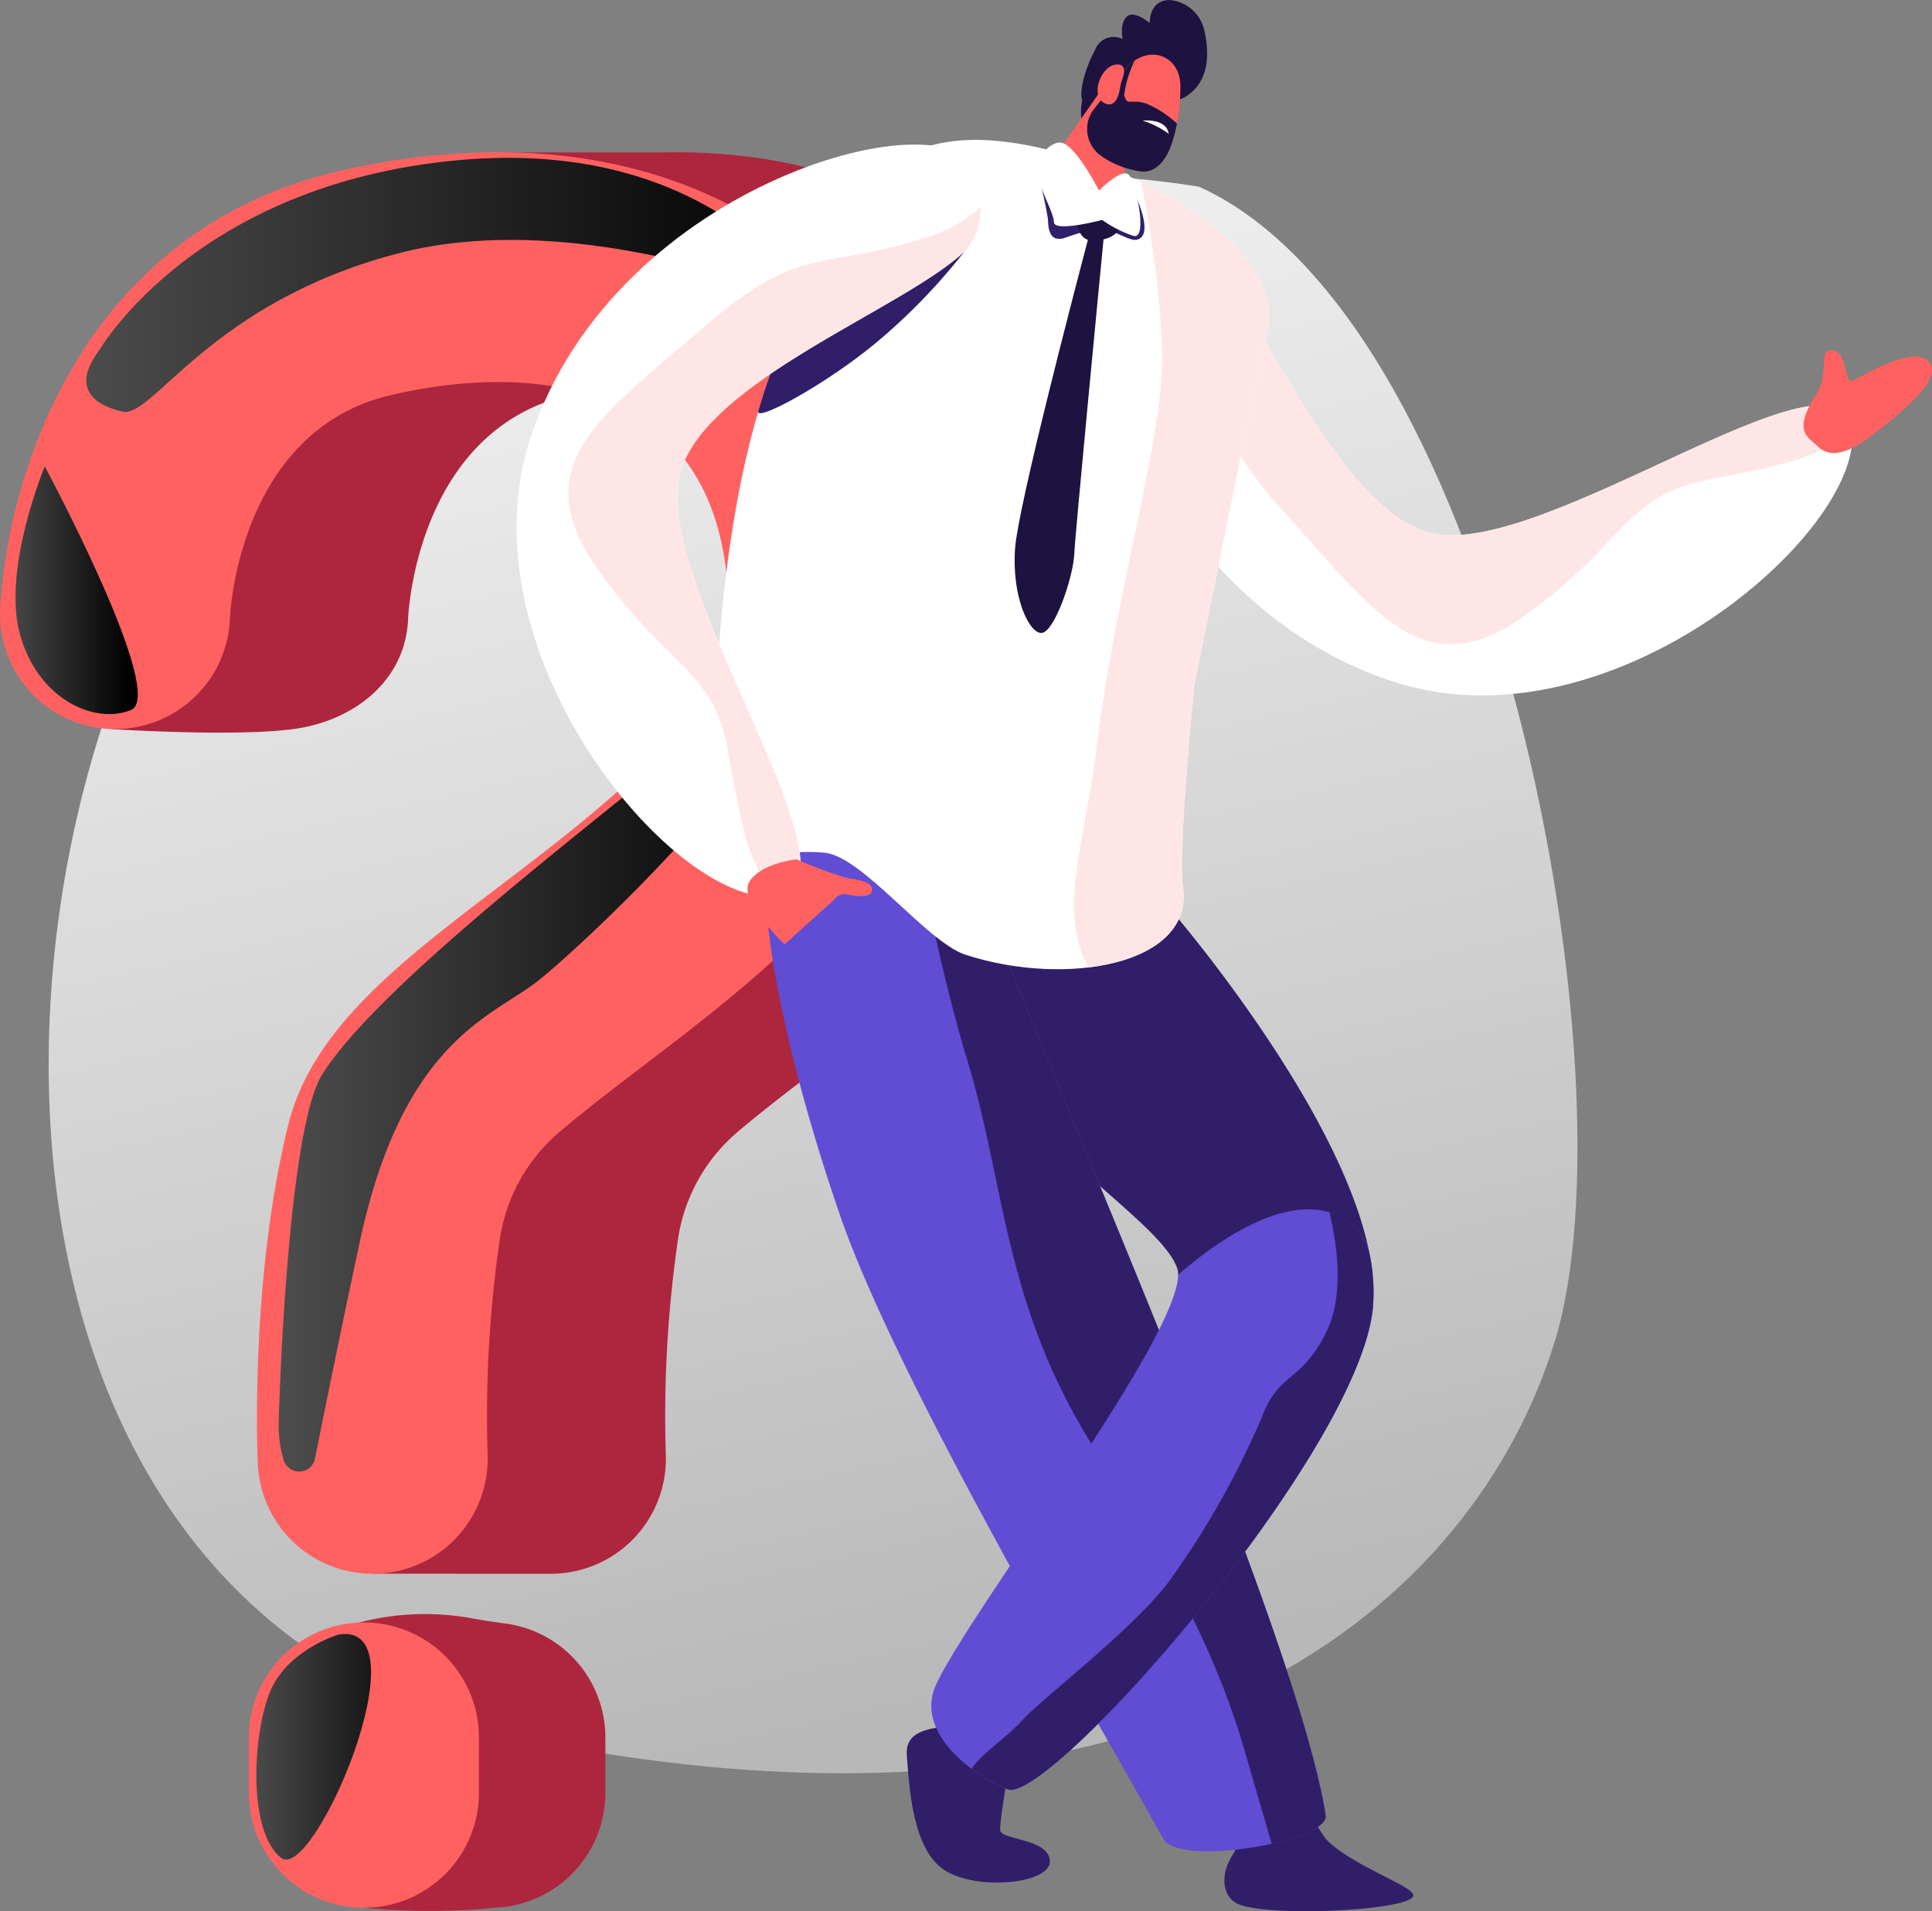 <svg xmlns="http://www.w3.org/2000/svg" xmlns:xlink="http://www.w3.org/1999/xlink" width="136.052" height="134.598" viewBox="0 0 136.052 134.598">
  <rect x="0" y="0" width="136.052" height="134.598" fill="#808080" stroke="none"/>
  <defs>
    <linearGradient id="linear-gradient" x1="0.337" y1="-0.135" x2="0.6" y2="0.992" gradientUnits="objectBoundingBox">
      <stop offset="0" stop-color="#fff"/>
      <stop offset="1" stop-color="#b8b8b8"/>
    </linearGradient>
    <linearGradient id="linear-gradient-2" y1="0.5" x2="1" y2="0.5" gradientUnits="objectBoundingBox">
      <stop offset="0" stop-color="#4d4d4d"/>
      <stop offset="1"/>
    </linearGradient>
  </defs>
  <g id="Group_7563" data-name="Group 7563" transform="translate(-147.142 -287)">
    <g id="Group_7560" data-name="Group 7560" transform="translate(-2087.105 1822.986)">
      <path id="Path_7460" data-name="Path 7460" d="M2333.506-1470.312s-34.14-6.188-60.233,12.15-33.438,87.9,12.607,97.159,67.079-9.752,72.688-28.051S2354.623-1460.761,2333.506-1470.312Z" transform="translate(-14.815 -52.522)" fill="url(#linear-gradient)"/>
      <g id="Group_7559" data-name="Group 7559" transform="translate(2234.247 -1535.986)">
        <g id="Group_7554" data-name="Group 7554" transform="translate(0 10.72)">
          <path id="Path_7461" data-name="Path 7461" d="M2336.853-1472.062c-5.439-4.335-12.377-6.644-20.177-6.824l0,0h-.151q-.865-.017-1.744,0h-12.032l4.574.749c-.89.157-1.786.336-2.689.542-9.6,2.194-16.816,8.359-20.876,17.831a39.424,39.424,0,0,0-3.1,13.127,8.066,8.066,0,0,0,1.743,5.291c-1.353,1.151-6.464,3.071-6.464,3.071s8.633.561,12.819,0c4.311-.573,7.943-3.451,8.088-7.83,0-.132.563-13.229,11.4-15.707,7.765-1.774,14.34-.918,18.518,2.412,3.445,2.746,5.192,7.129,5.193,13.027,0,6.872-8.49,13.342-15.981,19.051-7.17,5.464-13.363,10.182-15.03,16.942-2.707,10.978-2.161,23.356-2.137,23.878a8.06,8.06,0,0,0,1.293,4.023c-.7.955-5.363,2.171-5.757,3.682l12.546.009c.126,0,.252,0,.38-.009a8.1,8.1,0,0,0,7.716-8.458,86.491,86.491,0,0,1,.885-15.256,12.292,12.292,0,0,1,4.218-7.432c1.809-1.531,3.981-3.186,5.7-4.5,9.438-7.192,22.363-17.041,22.361-31.934C2348.145-1457.134,2344.134-1466.257,2336.853-1472.062Z" transform="translate(-2268.101 1478.901)" fill="#ad263d"/>
          <path id="Path_7462" data-name="Path 7462" d="M2376.66-930.5a18.418,18.418,0,0,0-8.042.3l.388,20.079a49.543,49.543,0,0,0,8.445.074c.281-.039.563-.07.846-.083a8.1,8.1,0,0,0,7.712-8.089v-3.893a8.1,8.1,0,0,0-7.033-8.028C2378.2-930.245,2377.428-930.358,2376.66-930.5Z" transform="translate(-2343.379 1033.759)" fill="#ad263d"/>
          <g id="Group_7553" data-name="Group 7553">
            <g id="Group_7551" data-name="Group 7551">
              <path id="Path_7463" data-name="Path 7463" d="M2260.485-1378.8a8.094,8.094,0,0,1-8.082-7.714c-.024-.522-.57-12.9,2.137-23.878,1.667-6.76,7.859-11.478,15.03-16.942,7.491-5.708,15.982-12.179,15.981-19.05,0-5.9-1.748-10.281-5.193-13.027-4.177-3.33-10.753-4.187-18.517-2.412-10.84,2.478-11.4,15.575-11.4,15.707a8.1,8.1,0,0,1-8.088,7.829c-.091,0-.181,0-.273,0a8.1,8.1,0,0,1-7.825-8.361,39.41,39.41,0,0,1,3.1-13.128c4.061-9.471,11.28-15.637,20.877-17.831,12.668-2.9,24.11-.929,32.221,5.536,7.281,5.8,11.292,14.927,11.293,25.689,0,14.893-12.923,24.743-22.361,31.934-1.72,1.311-3.892,2.966-5.7,4.5a12.291,12.291,0,0,0-4.218,7.432,86.421,86.421,0,0,0-.885,15.255,8.1,8.1,0,0,1-7.717,8.458C2260.738-1378.8,2260.611-1378.8,2260.485-1378.8Z" transform="translate(-2234.247 1478.912)" fill="#ff6161"/>
            </g>
            <g id="Group_7552" data-name="Group 7552" transform="translate(17.529 103.547)">
              <path id="Path_7464" data-name="Path 7464" d="M2335.671-907.544a8.1,8.1,0,0,1-8.1-8.1v-3.893a8.1,8.1,0,0,1,8.1-8.1,8.1,8.1,0,0,1,8.1,8.1v3.893A8.1,8.1,0,0,1,2335.671-907.544Z" transform="translate(-2327.573 927.632)" fill="#ff6161"/>
            </g>
          </g>
          <path id="Path_7465" data-name="Path 7465" d="M2267.528-1463.286s6.729-11.638,25.206-13.348,25.1,10.148,25.1,10.148-16.216-7.063-29.4-3.559-17.153,11.612-19.3,11.115S2265.56-1460.708,2267.528-1463.286Z" transform="translate(-2260.515 1477.198)" fill="url(#linear-gradient-2)" style="mix-blend-mode: color-dodge;isolation: isolate"/>
          <path id="Path_7466" data-name="Path 7466" d="M2242.123-1361.089s-2.99,7.141-1.765,11.748,5.24,6.453,7.832,5.405S2242.123-1361.089,2242.123-1361.089Z" transform="translate(-2238.971 1383.22)" fill="url(#linear-gradient-2)" style="mix-blend-mode: color-dodge;isolation: isolate"/>
          <path id="Path_7467" data-name="Path 7467" d="M2341.233-1232.063a1.137,1.137,0,0,1-2.2.1,8.426,8.426,0,0,1-.358-2.582c.083-3.144.746-20.884,3.061-24.572,4.881-7.777,26.64-23.146,27.881-25.389s5.543-6.546,4.385-1.168-13.816,17.374-17.043,19.939-9.514,4.136-12.572,18.412C2343.216-1241.885,2341.971-1235.743,2341.233-1232.063Z" transform="translate(-2319.054 1324.076)" fill="url(#linear-gradient-2)" style="mix-blend-mode: color-dodge;isolation: isolate"/>
          <path id="Path_7468" data-name="Path 7468" d="M2336.138-923.293s-3.751,1.1-4.909,4.247-1.434,9.625.855,11.472S2342.288-924.314,2336.138-923.293Z" transform="translate(-2312.303 1027.688)" fill="url(#linear-gradient-2)" style="mix-blend-mode: color-dodge;isolation: isolate"/>
        </g>
        <g id="Group_7558" data-name="Group 7558" transform="translate(36.378)">
          <path id="Path_7469" data-name="Path 7469" d="M2647.814-1446.667c-5.776,1.276.667,25.45,19.119,31.119,15.055,4.625,32.569-10.488,31.966-17.718s-21.989,9.224-29.779,7.114c-6.5-1.76-11.735-15.453-15.887-19.721C2651.815-1447.329,2649.1-1446.95,2647.814-1446.667Z" transform="translate(-2604.846 1463.659)" fill="#fff"/>
          <path id="Path_7470" data-name="Path 7470" d="M2671.992-1445.872a4.305,4.305,0,0,0-3.13-1.059,10.489,10.489,0,0,1,2.369,4.326c2.313,7.147.447,8.387,6.6,15.2s9.664,12.156,16.71,7.149,7.036-8.417,12.787-9.571c5.645-1.132,8.589-1.609,10.232-3.963-1.637-5.843-22.1,9.691-29.685,7.637C2681.38-1427.911,2676.145-1441.6,2671.992-1445.872Z" transform="translate(-2623.606 1463.658)" fill="#ffe6e6"/>
          <path id="Path_7471" data-name="Path 7471" d="M2581.342-886.313s-.6,3.393-.562,4.092,3.36.56,3.5,2.133-4.826,2.168-7.275.769-2.623-6.05-2.8-8.149,2.273-1.958,4.442-2.238S2582.147-887.537,2581.342-886.313Z" transform="translate(-2546.724 1011.114)" fill="#311e69"/>
          <path id="Path_7472" data-name="Path 7472" d="M2613.224-1171.072c3.062-.3,4.052-2.548,4.255-4.8-2.005-10.4-14.047-24.306-14.047-24.306s-16.734-3.839-16.053,2.487c1.292,12,14.954,18.571,16.535,22.768a1.406,1.406,0,0,1,.083.5A11.459,11.459,0,0,0,2613.224-1171.072Z" transform="translate(-2557.412 1264.187)" fill="#311e69"/>
          <g id="Group_7555" data-name="Group 7555" transform="translate(17.48 42.656)">
            <path id="Path_7473" data-name="Path 7473" d="M2693.876-858.322a3.614,3.614,0,0,0,.137-3.67l4.98-.442a8.449,8.449,0,0,0,1.469,3.023c1.8,1.848,6.029,3.25,6.129,3.915.166,1.107-10.5,1.62-12.437.59C2693.141-855.445,2692.986-856.937,2693.876-858.322Z" transform="translate(-2660.928 946.291)" fill="#311e69"/>
            <path id="Path_7474" data-name="Path 7474" d="M2522.5-1308.639c-.007.29-.025.582-.056.877-.267,2.559-.694,11.178-1.253,14.7-1.368,8.6,4.518,25.385,4.912,26.578,3.843,11.657,17.942,35.418,22.943,44.441,1.115,2.011,11.727.176,11.437-1.669-2.308-14.65-23.971-62.119-23.561-63.778l-1.058-21.4A55.425,55.425,0,0,1,2522.5-1308.639Z" transform="translate(-2520.985 1308.887)" fill="#614cd4"/>
            <path id="Path_7475" data-name="Path 7475" d="M2579.768-1242.438l-.523-10.6c-3.144-.284-5.5-.379-5.5-.379a125.283,125.283,0,0,0,4.169,21.009c2.966,9.4,2.589,17.9,9.492,28.5s9.106,16.865,10.261,20.866c.478,1.658,1.191,4.1,1.862,6.4,2.172-.488,3.924-1.25,3.8-2.015C2601.021-1193.31,2579.359-1240.778,2579.768-1242.438Z" transform="translate(-2563.833 1263.834)" fill="#311e69"/>
          </g>
          <path id="Path_7476" data-name="Path 7476" d="M2501.512-1432.341c-.452-30.5,5.612-38.319,7.854-42.882,2.9-5.893,5.982-11.6,20.647-6.054,4.585,1.734,11.642,6.366,10.518,11.138-.695,2.949-5.134,25-5.134,25s-1.176,11.753-.805,14.181c.845,5.514-8.225,7.119-15.311,4.811-2.726-.888-7.253-6.944-9.933-7.187C2505.042-1433.729,2501.522-1431.659,2501.512-1432.341Z" transform="translate(-2487.67 1493.385)" fill="#fff"/>
          <path id="Path_7477" data-name="Path 7477" d="M2623.567-1470.087a30.144,30.144,0,0,1,.669,3.031c.026.6.052,1.653,1.128,1.364a18.479,18.479,0,0,1,2.6-.734c.525,0,1.895.875,2.413.853s1.031-.491.279-2.521-.254-.351-1.985-.3-3.436-.315-3.593-.735S2623.567-1470.087,2623.567-1470.087Z" transform="translate(-2586.819 1482.465)" fill="#311e69"/>
          <path id="Path_7478" data-name="Path 7478" d="M2622.046-1457.241c-.175-1.154-3.138-1.3-3.194-.554,0,0,.187,1.6.921,1.813l.038.009c-.96,3.644-4.9,18.717-5.127,21.71-.262,3.41,1,6.086,1.889,5.98s2.2-3.879,2.279-5.585c.074-1.558,1.765-19.094,2.058-22.128C2621.558-1456.147,2622.153-1456.537,2622.046-1457.241Z" transform="translate(-2579.577 1472.855)" fill="#1e1240"/>
          <g id="Group_7557" data-name="Group 7557" transform="translate(37.131)">
            <g id="Group_7556" data-name="Group 7556">
              <path id="Path_7479" data-name="Path 7479" d="M2639.631-1528.925l0,0c-.236-.513.145-2.139.9-3.553a1.4,1.4,0,0,1,1.947-.755s-.244-1.078.28-1.576,1.621.448,1.621.448-.063-1.6,1.37-1.624a2.725,2.725,0,0,1,2.455,2.074c1.017,4.232-1.845,4.979-1.845,4.979-1.018,2.056-6.792,1.285-6.792,1.285A3.724,3.724,0,0,1,2639.631-1528.925Z" transform="translate(-2636.923 1535.986)" fill="#1e1240"/>
              <path id="Path_7480" data-name="Path 7480" d="M2629.525-1501.329l-3.9,5.6c-.261.872,3.362,3.754,5.063,3.047.5-.207,1.007-.171.89-1.19l-.832-5.6Z" transform="translate(-2625.609 1507.839)" fill="#ff6161"/>
              <path id="Path_7481" data-name="Path 7481" d="M2644.529-1514.518l-2.332,2.989a2.313,2.313,0,0,0,.6,3.169,6.39,6.39,0,0,0,2.622,1.065c1.011.232,1.843-.519,2.3-1.788a12.607,12.607,0,0,0,.664-4.238C2648.366-1515.383,2646.191-1516.355,2644.529-1514.518Z" transform="translate(-2638.77 1519.34)" fill="#ff6161"/>
              <path id="Path_7482" data-name="Path 7482" d="M2642.2-1509.7l2.332-2.989a3.444,3.444,0,0,1,.628-.55,7.808,7.808,0,0,0-.734,2.439c.245.805.418.209,1.568.585a7.372,7.372,0,0,1,2.15,1.406,10.471,10.471,0,0,1-.419,1.554c-.458,1.27-1.29,2.02-2.3,1.789a6.393,6.393,0,0,1-2.622-1.065A2.313,2.313,0,0,1,2642.2-1509.7Z" transform="translate(-2638.77 1517.513)" fill="#1e1240"/>
              <path id="Path_7483" data-name="Path 7483" d="M2664.487-1489.9a6.228,6.228,0,0,0-1.835-.929S2664.321-1491.02,2664.487-1489.9Z" transform="translate(-2655.695 1499.323)" fill="#fff"/>
              <path id="Path_7484" data-name="Path 7484" d="M2647.334-1510.121a3.294,3.294,0,0,1,.177-.679c.151-.42.278-1.08-.456-1-1.067.12-1.815,2.157-.838,2.7C2646.943-1508.693,2647.256-1509.535,2647.334-1510.121Z" transform="translate(-2641.978 1516.347)" fill="#ff6161"/>
            </g>
          </g>
          <path id="Path_7485" data-name="Path 7485" d="M2627.217-1479.2s1.606-1.626,2.1-1.108,1.375,4.582.327,4.3a8.216,8.216,0,0,1-2.2-1.122s-3.4.9-3.4.147-1.494-3.162-1.206-4.064,1.206-1.665,1.769-1.516C2625.644-1482.3,2627.217-1479.2,2627.217-1479.2Z" transform="translate(-2586.205 1492.619)" fill="#fff"/>
          <path id="Path_7486" data-name="Path 7486" d="M2533.028-1441.692l-12.427,5.536a44.013,44.013,0,0,0-2.092,5.7c-.239.813,4.532-1.739,8.119-4.664A42.459,42.459,0,0,0,2533.028-1441.692Z" transform="translate(-2501.487 1459.403)" fill="#311e69"/>
          <path id="Path_7487" data-name="Path 7487" d="M2460.355-1479.662c-1.172-5.8-25.458.208-31.459,18.554-4.9,14.969,9.9,32.753,17.137,32.281s-8.825-22.152-6.575-29.9c1.877-6.467,15.663-11.454,20.005-15.528C2460.945-1475.649,2460.615-1478.375,2460.355-1479.662Z" transform="translate(-2427.922 1491.97)" fill="#fff"/>
          <path id="Path_7488" data-name="Path 7488" d="M2614.27-1079.393c-.425-2.234-4.237-6.466-13.482,1.45-.008,4.609-14.541,23.51-17.039,28.862-1.489,3.189,2.2,6.226,5.037,7.38s24.552-23.418,25.706-33.8A13.064,13.064,0,0,0,2614.27-1079.393Z" transform="translate(-2554.203 1167.712)" fill="#614cd4"/>
          <path id="Path_7489" data-name="Path 7489" d="M2626.6-1078.5a4.009,4.009,0,0,0-2.829-2.943c.438,1.789,1.155,5.765-.255,8.508-1.87,3.637-3.269,2.641-4.528,5.972a60.1,60.1,0,0,1-6.365,11.3c-2.308,3.287-9.023,8.394-10.422,9.932-1.194,1.314-3.152,2.576-3.613,3.483a11.815,11.815,0,0,0,2.528,1.434c2.833,1.154,24.552-23.418,25.706-33.8A13.064,13.064,0,0,0,2626.6-1078.5Z" transform="translate(-2566.529 1166.824)" fill="#311e69"/>
          <path id="Path_7490" data-name="Path 7490" d="M2641.637-1467.816c.708,3.573,1.834,10.3,1.341,14.839-.7,6.435-3.352,15.668-4.4,24.412-.894,7.427-2.856,12.028-.656,16.075,4.083-.485,7.17-2.387,6.661-5.707-.371-2.428.805-14.181.805-14.181s4.439-22.048,5.134-25C2651.515-1461.606,2646.078-1465.728,2641.637-1467.816Z" transform="translate(-2597.657 1480.62)" fill="#ffe6e6"/>
          <path id="Path_7491" data-name="Path 7491" d="M2475.223-1455.143a4.305,4.305,0,0,0,1.115-3.111,10.488,10.488,0,0,1-4.368,2.291c-7.187,2.184-8.393.3-15.319,6.328s-12.328,9.443-7.449,16.578,8.289,7.187,9.338,12.958c1.03,5.665,1.454,8.616,3.777,10.3,5.872-1.532-9.29-22.273-7.1-29.818C2457.1-1446.081,2470.88-1451.069,2475.223-1455.143Z" transform="translate(-2443.682 1472.854)" fill="#ffe6e6"/>
          <path id="Path_7492" data-name="Path 7492" d="M2517.956-1213.783a34.793,34.793,0,0,0,3.462,1.294c.761.148,1.854.245,1.854.839s-1.05.49-1.714.35a.858.858,0,0,0-.944.35l-3.5,3.148s-3.323-3.078-2.483-4.407S2517.956-1213.783,2517.956-1213.783Z" transform="translate(-2498.236 1274.302)" fill="#ff6161"/>
        </g>
      </g>
      <path id="Path_7493" data-name="Path 7493" d="M2911.434-1397.809c-.66-.66-1.853-1.012-.121-3.677,1.062-1.635-.077-3.554,1.431-2.983.64.242.633,2.093,1.017,2.057s4.13-2.57,5.392-1.448-1.619,3.453-3.444,4.9C2914.539-1398.025,2912.625-1396.619,2911.434-1397.809Z" transform="translate(-549.165 -106.731)" fill="#ff6161"/>
    </g>
  </g>
</svg>
